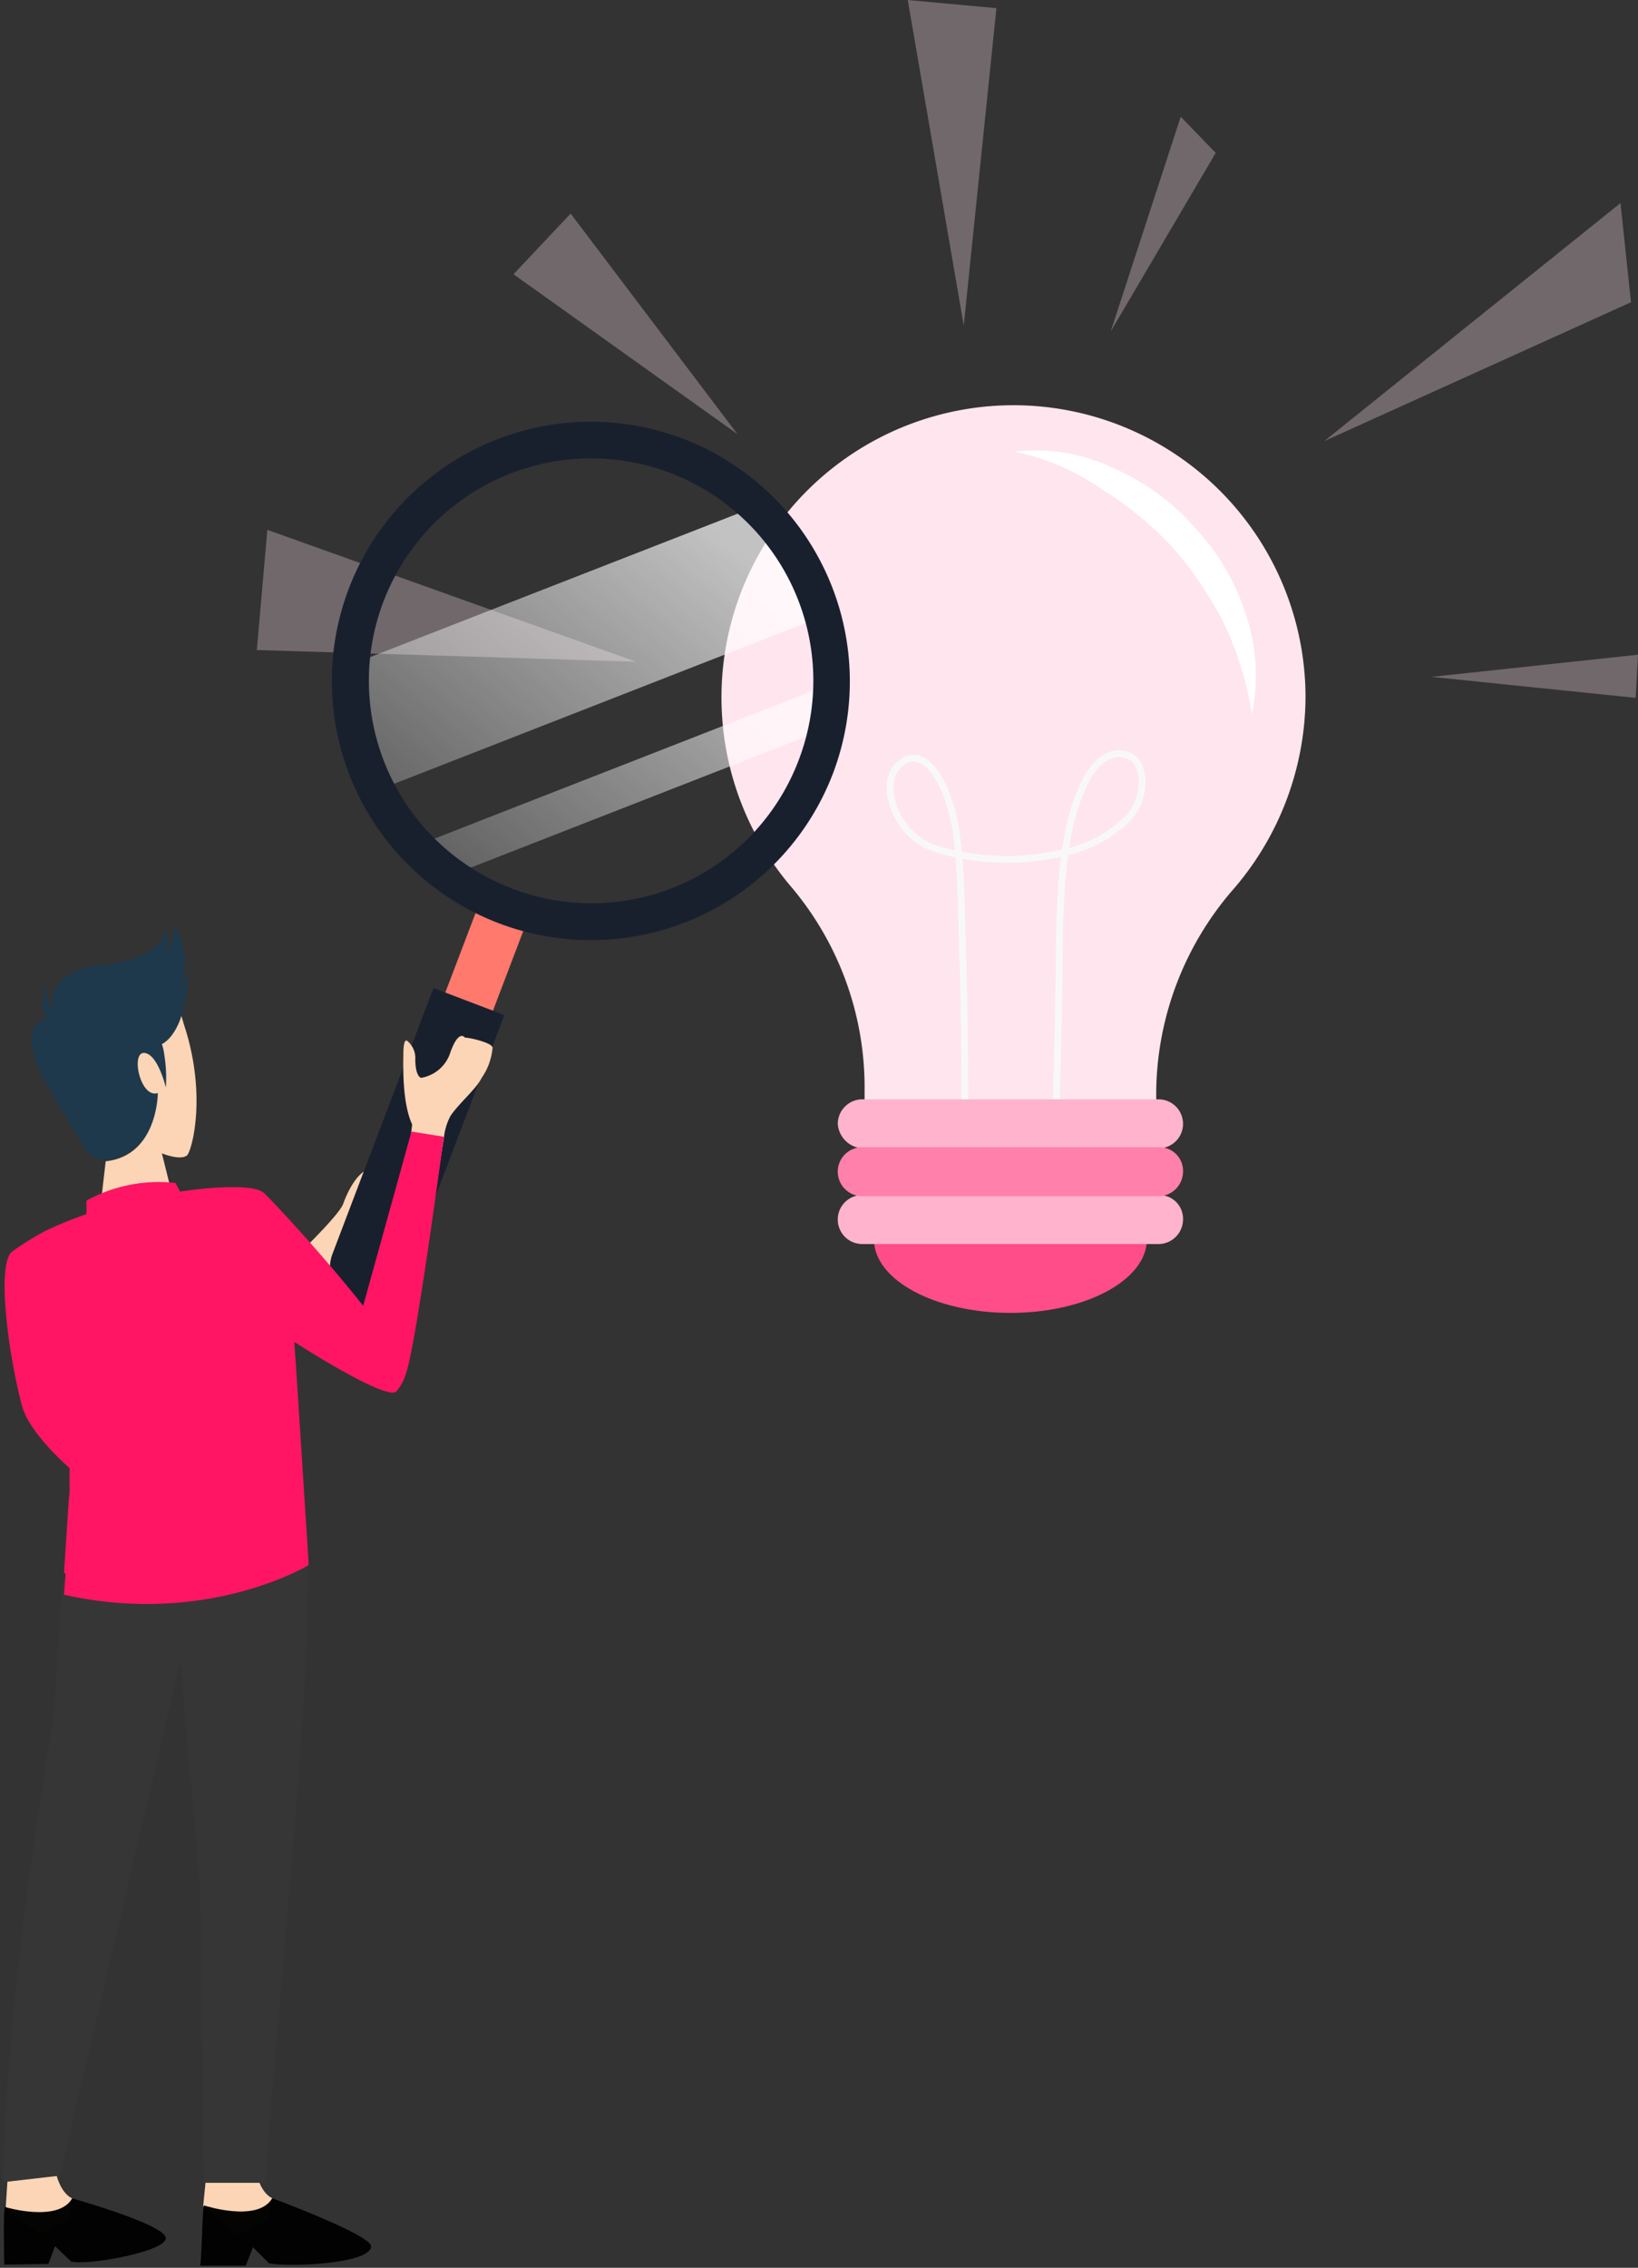 <svg xmlns="http://www.w3.org/2000/svg" xmlns:xlink="http://www.w3.org/1999/xlink" width="204.953" height="283.63" viewBox="0 0 204.953 283.63">
  <rect x="0" y="0" width="204.953" height="283.63" fill="#333333" stroke="none"/>
  <defs>
    <clipPath id="clip-path">
      <circle id="Ellipse_49" data-name="Ellipse 49" cx="29.414" cy="29.414" r="29.414" transform="translate(0 52.544) rotate(-63.281)"/>
    </clipPath>
    <linearGradient id="linear-gradient" x1="0.5" y1="1" x2="0.5" gradientUnits="objectBoundingBox">
      <stop offset="0" stop-color="#fff" stop-opacity="0.2"/>
      <stop offset="0.674" stop-color="#fff" stop-opacity="0.627"/>
      <stop offset="0.79" stop-color="#fff" stop-opacity="0.702"/>
    </linearGradient>
    <linearGradient id="linear-gradient-2" x1="0.501" y1="1" x2="0.501" xlink:href="#linear-gradient"/>
  </defs>
  <g id="Group_834" data-name="Group 834" transform="translate(-16166.718 -6728.115)">
    <g id="Group_840" data-name="Group 840" transform="translate(16198.856 6728.115)">
      <g id="Group_830" data-name="Group 830" transform="translate(58.141 50.688)">
        <path id="Path_543" data-name="Path 543" d="M112.909,71.177A36.54,36.54,0,1,0,48.688,95.114a38.832,38.832,0,0,1,9.049,25.251v1.606H94.226v-1.46a39.156,39.156,0,0,1,9.779-25.4A36.99,36.99,0,0,0,112.909,71.177Z" transform="translate(-39.835 -34.728)" fill="#ffe5ee"/>
        <g id="Group_827" data-name="Group 827" transform="translate(36.731 5.618)">
          <path id="Path_544" data-name="Path 544" d="M65,38.757A22.34,22.34,0,0,1,77.26,40.8a28.876,28.876,0,0,1,10.217,7.444A28.588,28.588,0,0,1,93.9,59.191a23.964,23.964,0,0,1,.73,12.406,41.393,41.393,0,0,0-3.5-11.385A47.134,47.134,0,0,0,84.7,50.725a43.2,43.2,0,0,0-8.9-7.3A30,30,0,0,0,65,38.757Z" transform="translate(-65 -38.577)" fill="#fff"/>
        </g>
        <path id="Path_545" data-name="Path 545" d="M63.647,110.148s0-13.282-.292-20.726c-.292-9.487-.146-15.326-2.189-20.142-1.751-4.233-4.233-5.254-6.13-2.919s-.146,8.32,4.817,10.071a30.476,30.476,0,0,0,15.909.584,16.162,16.162,0,0,0,8.174-4.233c2.627-2.627,2.189-6.86.584-7.736-2.189-1.314-4.817.146-6.422,4.379-.73,1.751-2.481,5.838-2.627,18.537,0,6.276-.438,21.894-.438,21.894" transform="translate(-33.192 -21.008)" fill="none" stroke="#f8f8f8" stroke-linecap="round" stroke-miterlimit="10" stroke-width="0.857"/>
        <ellipse id="Ellipse_48" data-name="Ellipse 48" cx="17.077" cy="9.195" rx="17.077" ry="9.195" transform="translate(19.07 95.124)" fill="#ff4d89"/>
        <g id="Group_829" data-name="Group 829" transform="translate(14.545 86.804)">
          <g id="Group_828" data-name="Group 828" transform="translate(0 0)">
            <path id="Path_547" data-name="Path 547" d="M52.865,100.33H89.938a3.065,3.065,0,1,0,0-6.13H52.865A3.083,3.083,0,0,0,49.8,97.265,3.3,3.3,0,0,0,52.865,100.33Z" transform="translate(-49.8 -94.2)" fill="#ffb3cc"/>
            <path id="Path_548" data-name="Path 548" d="M90.084,102.4H52.865a3.065,3.065,0,0,0,0,6.13H89.938A3.083,3.083,0,0,0,93,105.465,2.962,2.962,0,0,0,90.084,102.4Z" transform="translate(-49.8 -90.431)" fill="#ffb3cc"/>
          </g>
          <path id="Path_549" data-name="Path 549" d="M90.084,98.3H52.865a3.065,3.065,0,0,0,0,6.13H89.938A3.083,3.083,0,0,0,93,101.365,2.962,2.962,0,0,0,90.084,98.3Z" transform="translate(-49.8 -92.316)" fill="#ff80ab"/>
        </g>
      </g>
      <g id="Group_831" data-name="Group 831" transform="translate(0 0)">
        <path id="Path_550" data-name="Path 550" d="M62.806,40.722,55.8,0,66.893,1.022Z" transform="translate(25.644)" fill="rgba(255,229,238,0.3)"/>
        <path id="Path_551" data-name="Path 551" d="M73.2,36.856,81.957,10l4.379,4.525Z" transform="translate(33.641 4.596)" fill="rgba(255,229,238,0.3)"/>
        <path id="Path_552" data-name="Path 552" d="M91.5,47.175,128.573,17.4l1.314,12.406Z" transform="translate(42.051 7.997)" fill="rgba(255,229,238,0.3)"/>
        <path id="Path_553" data-name="Path 553" d="M50.024,45.886,29.152,18.3,22,25.89Z" transform="translate(10.111 8.41)" fill="rgba(255,229,238,0.3)"/>
        <path id="Path_554" data-name="Path 554" d="M47.436,61.893,1.314,45.4,0,60.434Z" transform="translate(0 20.865)" fill="rgba(255,229,238,0.3)"/>
        <path id="Path_555" data-name="Path 555" d="M100.7,58.873,126.535,56.1l-.292,5.4Z" transform="translate(46.279 25.782)" fill="rgba(255,229,238,0.3)"/>
      </g>
    </g>
    <g id="Group_839" data-name="Group 839" transform="translate(16160.031 6757.742)">
      <g id="Group_835" data-name="Group 835" transform="translate(31.706 240.271)">
        <path id="Path_557" data-name="Path 557" d="M108.347,211.727s-2.011-.7-2.212-5.027H100.3l-.6,6.032,4.324,3.619,3.72-1.91Z" transform="translate(-99.298 -206.7)" fill="#fbd5b5"/>
        <path id="Path_556" data-name="Path 556" d="M99.8,212.6s6.737,2.212,8.547-.9c0,0,12.468,4.625,12.368,6.032-.1,2.212-10.457,2.614-12.77,2.111l-2.011-2.011-.9,2.312H99.3C99.5,220.045,99.6,212.907,99.8,212.6Z" transform="translate(-99.3 -206.673)" fill="rgba(3,3,3,0.99)"/>
      </g>
      <g id="Group_834-2" data-name="Group 834" transform="translate(5.625 240.77) rotate(-7)">
        <path id="Path_559" data-name="Path 559" d="M8.366,5.315S6.5,4.527,6.4.3L.787,0,0,5.807l4.035,3.74,3.74-1.673Z" transform="translate(1.388 0) rotate(3)" fill="#fbd5b5"/>
        <path id="Path_558" data-name="Path 558" d="M.591.492S7.086,2.953,9.055,0c0,0,10.728,3.839,11.318,5.61S10.531,8.563,8.366,7.874L6.5,5.807,5.511,7.972,0,7.677C0,7.874.3.886.591.492Z" transform="translate(0.423 5.271) rotate(3)" fill="rgba(3,3,3,0.99)"/>
      </g>
      <path id="Path_498" data-name="Path 498" d="M95.845,205.042c0,21.445-3.112,46.463-5.119,74.973-.1.914-.1,1.745-.2,2.66H82.893l-.1-2.66-.4-34.162-1.807-20.447-.7-8.062-.1.5-14.555,62.09-.355,1.836-7.173.824a23.564,23.564,0,0,1,.1-2.66c.5-16.042,2.811-34.993,6.224-55.44l1.1-17.122s15.961-5.32,26.2-3.823A17.134,17.134,0,0,1,95.845,205.042Z" transform="translate(-50.636 -39.297)" fill="#363636"/>
      <path id="Path_501" data-name="Path 501" d="M74.45,153.3s-4.618,4.316-7.027-.5c-2.51-4.718-9.637-13.752-4.216-15.459a3.475,3.475,0,0,1,.1-4.015,3.6,3.6,0,0,0,.7,3.112s-1.706-5.019,6.224-5.822S78.064,126,78.064,126a5.844,5.844,0,0,1,.1,3.112s.7-.7,1-3.413a9.453,9.453,0,0,1,.6,8.03,16.845,16.845,0,0,0,1.1-2.61s.1,6.123-2.309,8.633l.6,9.135Z" transform="translate(-50.624 -39.593)" fill="#1e394c"/>
      <path id="Path_502" data-name="Path 502" d="M80.842,154.2c0,.1-.1.1-.1.2-.8.8-3.212-.2-3.212-.2l1.1,4.417v.1l-1.506.3h0l-.6.1h0l-6.625,1.3.6-5.22c6.525-.7,6.525-8.532,6.525-8.532-2.208.7-3.413-5.119-1.706-5.019s2.71,4.316,2.71,4.316a17.952,17.952,0,0,0-.2-4.116,5.78,5.78,0,0,0-.3-1.3c1.706-.9,2.445-3.53,2.445-3.53.1.3.265.92.366,1.221C83.05,146.568,81.444,153.093,80.842,154.2Z" transform="translate(-50.589 -39.582)" fill="#fbd5b5"/>
      <path id="Path_505" data-name="Path 505" d="M94.4,166.841s5.22-5.019,5.722-6.424,1.706-4.015,3.413-4.417l-.5,2.911a5.918,5.918,0,0,0,1.606-.8c.2-.2.4-2.008.6-2.008s.9,2.71.2,3.413a7.334,7.334,0,0,1-3.413,2.309l-1,3.614-2.309,5.019Z" transform="translate(-50.495 -39.478)" fill="#fbd5b5"/>
      <path id="Path_507" data-name="Path 507" d="M80.848,160.812,79.242,157.8A18.667,18.667,0,0,0,68.1,160.009v3.915Z" transform="translate(-50.597 -39.471)" fill="#ff1564"/>
      <g id="Group_838" data-name="Group 838" transform="translate(74.789 0) rotate(39)">
        <g id="Group_837" data-name="Group 837" transform="translate(0 0)">
          <g id="Group_836" data-name="Group 836" transform="translate(0 0)" clip-path="url(#clip-path)">
            <path id="Path_560" data-name="Path 560" d="M41.4,0S.233,72.133,0,72.678H18.208L59.605,0Z" transform="translate(6.013 -0.281)" fill="url(#linear-gradient)"/>
            <path id="Path_561" data-name="Path 561" d="M41.4,0S.233,72.133,0,72.678H5.758L47.155,0Z" transform="translate(33.715 -0.281)" fill="url(#linear-gradient-2)"/>
          </g>
        </g>
        <rect id="Rectangle_227" data-name="Rectangle 227" width="6.381" height="26.068" transform="translate(46.469 70.924) rotate(-18.149)" fill="#ff796d"/>
        <path id="Path_562" data-name="Path 562" d="M22.374,1.635a32.42,32.42,0,1,0,40.852,20.7A32.5,32.5,0,0,0,22.374,1.635ZM41.127,58.828A27.806,27.806,0,1,1,58.868,23.812,27.714,27.714,0,0,1,41.127,58.828Z" transform="translate(7.061 7.033)" fill="#19202d"/>
        <path id="Path_563" data-name="Path 563" d="M17.119,39.841h0a4.8,4.8,0,0,1-5.992-3.035L0,2.957,9.026,0,20.154,33.849A4.8,4.8,0,0,1,17.119,39.841Z" transform="translate(48.344 78.778)" fill="#19202d"/>
      </g>
      <path id="Path_509" data-name="Path 509" d="M118.779,141.012a7.805,7.805,0,0,1-1.358,3.724c-.7,1.405-2.677,3.011-3.882,4.718a7.389,7.389,0,0,0-.8,2.409c-.4,2.71-1.233,7.8-1.735,10.81-.3,2.409-.957,5.378-1.359,7.888-.1.8.283,5.093-6.543,1.479.2-.7.3-1.405.5-2.008.1-.2.1-.4.2-.6.3-.9.5-1.706.8-2.409.8-2.108,1.405-4.015,2.309-6.826a64.934,64.934,0,0,0,1.807-9.637c-1.3-2.811-1.1-7.729-1.1-8.633,0-1.1.1-2.108.5-1.807a2.8,2.8,0,0,1,1,2.108s-.1,2.108.7,2.51a4.655,4.655,0,0,0,3.714-3.279c1.069-2.895,1.807-1.74,1.807-1.74C115.447,139.616,118.88,140.309,118.779,141.012Z" transform="translate(-50.463 -39.556)" fill="#fbd5b5"/>
      <path id="Path_511" data-name="Path 511" d="M112.851,152.579s-3.556,26.764-4.76,29.675a5.811,5.811,0,0,1-1.2,2.208c-1.405,1.1-12.748-6.224-12.748-6.224l.2,2.811h0l1.405,21.883.2,3.212s-12.648,7.729-30.616,3.714l.2-2.61.6-9.135.1-1.907h0l.1-1.807h0v-.1l-.1-.1c-.7-.6-5.119-4.517-6.123-7.83C58.4,180.046,56.8,168.3,58.9,166.9a35.7,35.7,0,0,1,3.838-2.405c10.741-5.32,26.076-6.529,27.682-4.822l.5.5c6.826,7.127,11.845,13.551,11.845,13.551l6.043-21.791Z" transform="translate(-50.636 -40.034)" fill="#ff1564"/>
      <path id="Path_514" data-name="Path 514" d="M95.625,202.267c-1.2.6-2.409,1.1-3.614,1.606-11.644,4.618-21.08,4.015-26.7,2.71l.6-9.135a11.526,11.526,0,0,0,.1-1.907h0v-2.008A129.678,129.678,0,0,0,62.6,164.022c10.741-5.32,26-6.726,27.6-5.019l.5.5a107.459,107.459,0,0,1,2.409,11.845c.5,3.112.8,6.224,1.1,9.034h0Z" transform="translate(-50.617 -39.469)" fill="#ff1564"/>
      <path id="Path_516" data-name="Path 516" d="M109.7,132.1" transform="translate(-50.437 -39.569)" fill="none" stroke="#ff2a6e" stroke-miterlimit="10" stroke-width="0.377"/>
    </g>
  </g>
</svg>
